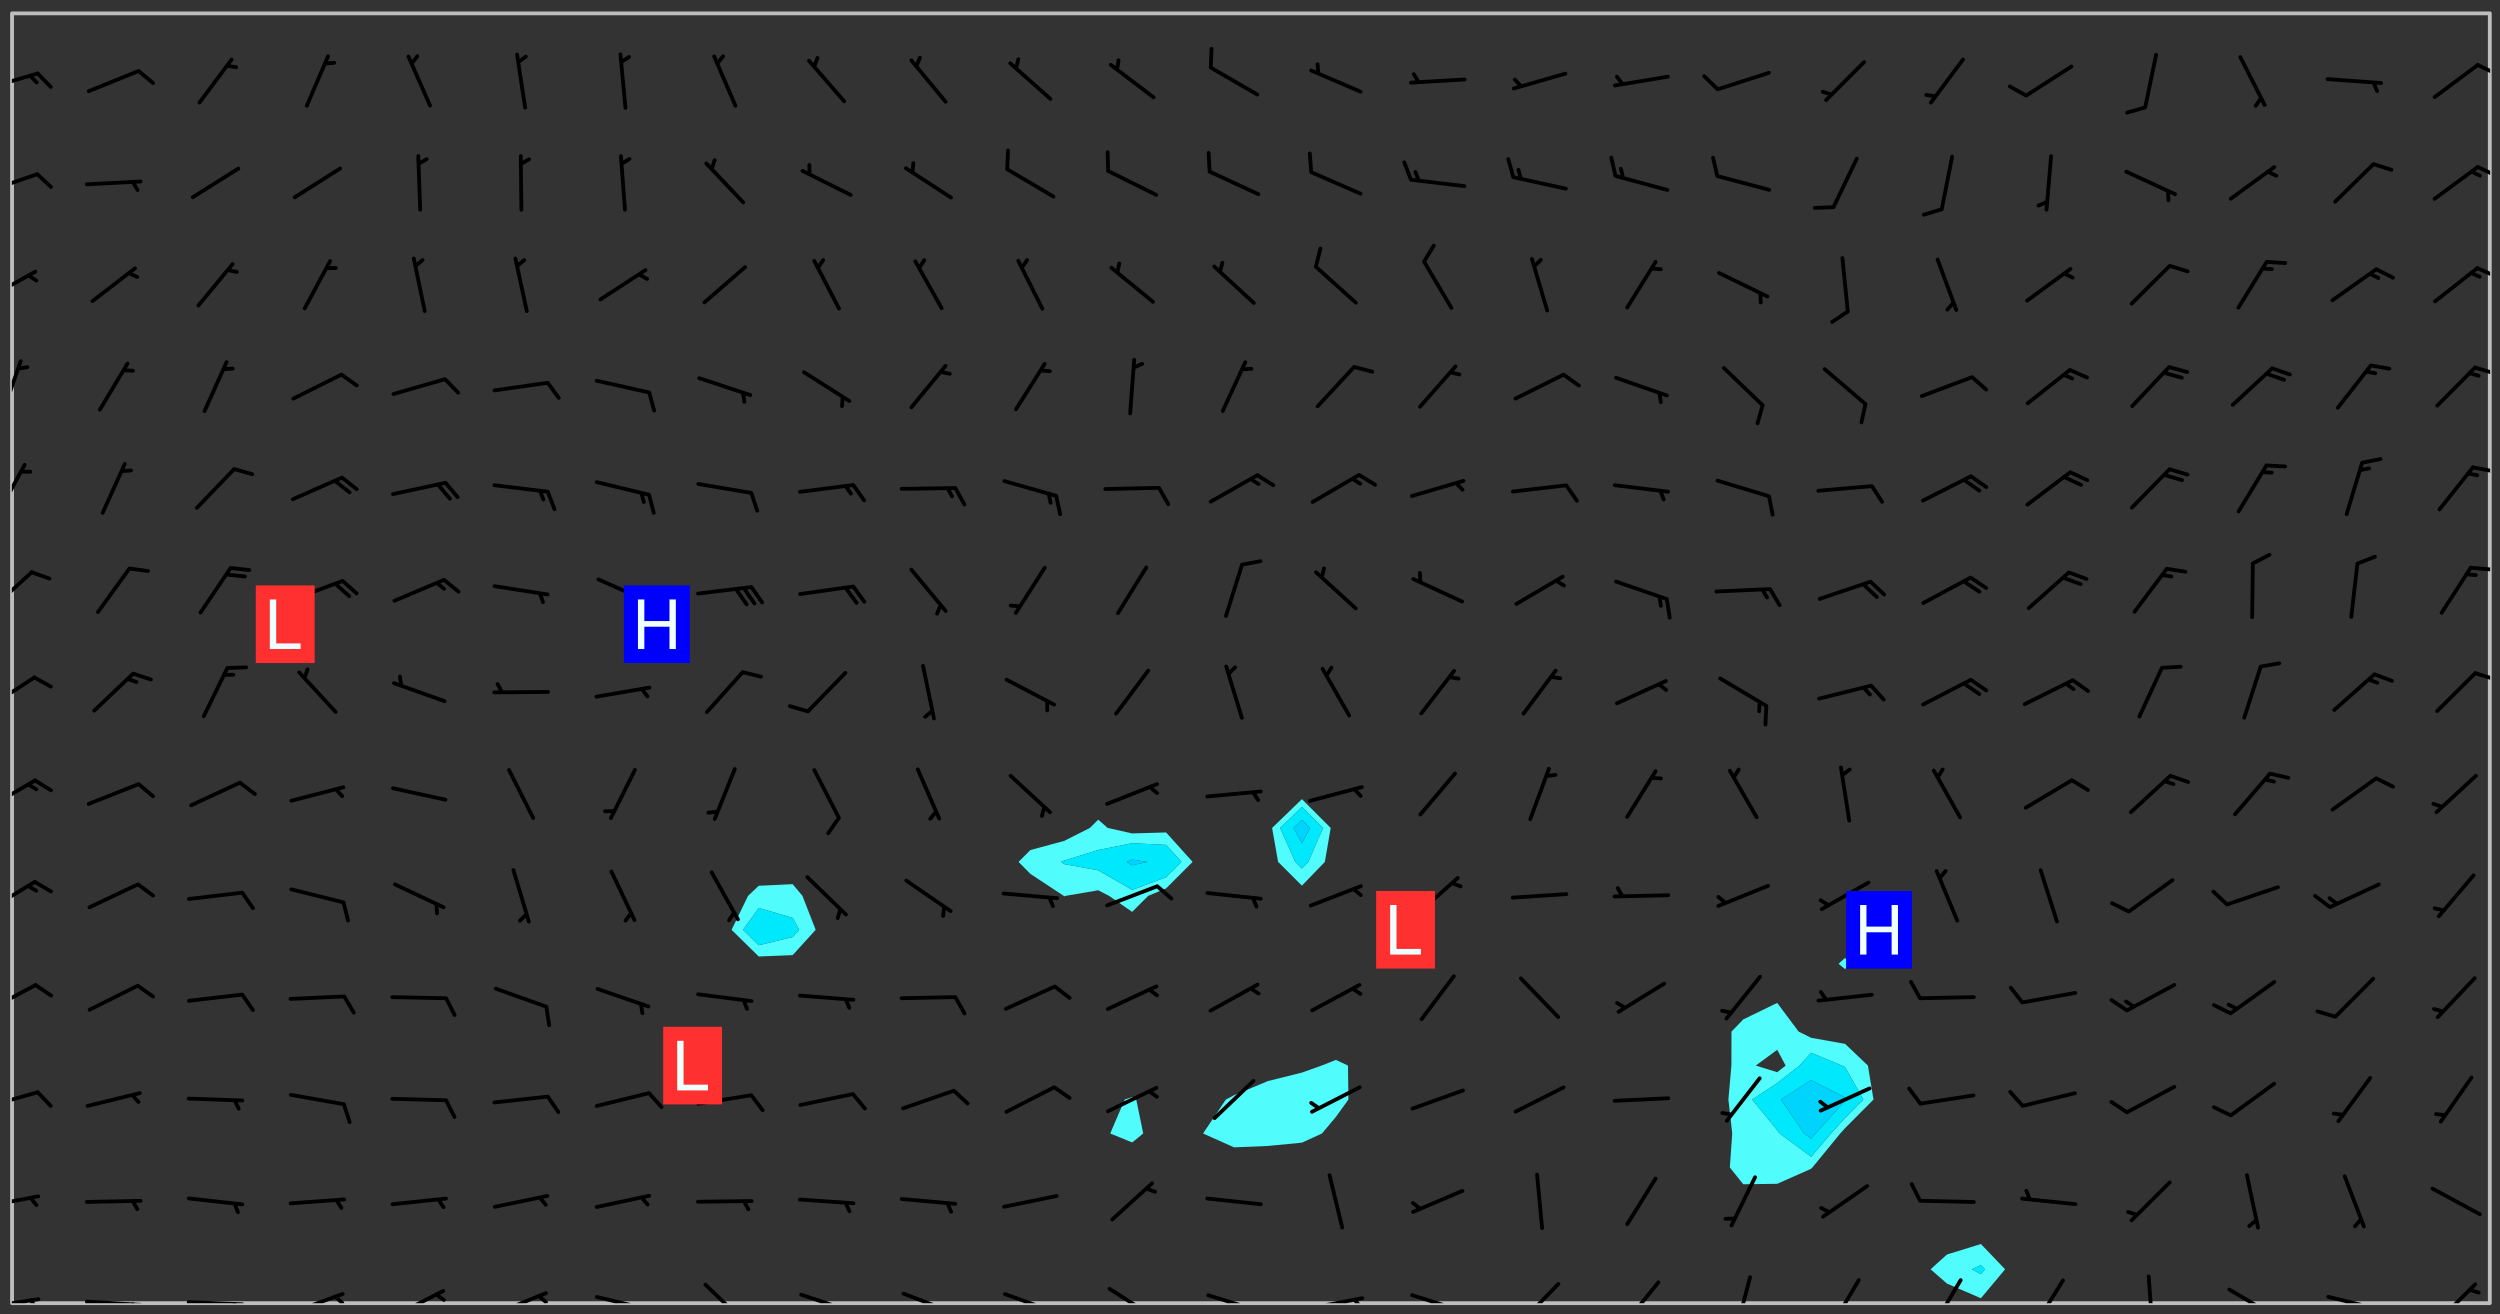 <svg xmlns="http://www.w3.org/2000/svg" role="img" xmlns:xlink="http://www.w3.org/1999/xlink" viewBox="142.45 309.95 326.84 171.84"><rect x="142.45" y="309.95" width="326.84" height="171.84" fill="#333333" stroke="none"/><defs><clipPath id="a"><path d="M144 311.672h1v168.656h-1zm0 0"/></clipPath><clipPath id="b"><path d="M144 311.672h324v168.656H144zm0 0"/></clipPath><clipPath id="c"><path d="M467 311.672h1v168.656h-1zm0 0"/></clipPath><clipPath id="d"><path d="M144 479h4v1.328h-4zm0 0"/></clipPath><clipPath id="e"><path d="M146 479h2v1.328h-2zm0 0"/></clipPath><clipPath id="f"><path d="M153 479h9v1.328h-9zm0 0"/></clipPath><clipPath id="g"><path d="M159 480h2v.328h-2zm0 0"/></clipPath><clipPath id="h"><path d="M166 479h9v1.328h-9zm0 0"/></clipPath><clipPath id="i"><path d="M172 480h2v.328h-2zm0 0"/></clipPath><clipPath id="j"><path d="M180 478h8v2.328h-8zm0 0"/></clipPath><clipPath id="k"><path d="M186 479h2v1.328h-2zm0 0"/></clipPath><clipPath id="l"><path d="M193 478h8v2.328h-8zm0 0"/></clipPath><clipPath id="m"><path d="M199 478h2v2.328h-2zm0 0"/></clipPath><clipPath id="n"><path d="M207 478h8v2.328h-8zm0 0"/></clipPath><clipPath id="o"><path d="M212 479h3v1.328h-3zm0 0"/></clipPath><clipPath id="p"><path d="M220 479h8v1.328h-8zm0 0"/></clipPath><clipPath id="q"><path d="M226 480h1v.328h-1zm0 0"/></clipPath><clipPath id="r"><path d="M234 477h6v3.328h-6zm0 0"/></clipPath><clipPath id="s"><path d="M246 478h9v2.328h-9zm0 0"/></clipPath><clipPath id="t"><path d="M252 480h2v.328h-2zm0 0"/></clipPath><clipPath id="u"><path d="M260 478h8v2.328h-8zm0 0"/></clipPath><clipPath id="v"><path d="M265 480h2v.328h-2zm0 0"/></clipPath><clipPath id="w"><path d="M273 478h8v2.328h-8zm0 0"/></clipPath><clipPath id="x"><path d="M279 480h1v.328h-1zm0 0"/></clipPath><clipPath id="y"><path d="M287 478h7v2.328h-7zm0 0"/></clipPath><clipPath id="z"><path d="M300 479h8v1.328h-8zm0 0"/></clipPath><clipPath id="A"><path d="M305 480h2v.328h-2zm0 0"/></clipPath><clipPath id="B"><path d="M313 479h8v1.328h-8zm0 0"/></clipPath><clipPath id="C"><path d="M319 479h2v1.328h-2zm0 0"/></clipPath><clipPath id="D"><path d="M326 479h9v1.328h-9zm0 0"/></clipPath><clipPath id="E"><path d="M332 480h2v.328h-2zm0 0"/></clipPath><clipPath id="F"><path d="M341 477h6v3.328h-6zm0 0"/></clipPath><clipPath id="G"><path d="M354 477h6v3.328h-6zm0 0"/></clipPath><clipPath id="H"><path d="M369 476h3v4.328h-3zm0 0"/></clipPath><clipPath id="I"><path d="M381 477h5v3.328h-5zm0 0"/></clipPath><clipPath id="J"><path d="M394 477h6v3.328h-6zm0 0"/></clipPath><clipPath id="K"><path d="M408 477h5v3.328h-5zm0 0"/></clipPath><clipPath id="L"><path d="M423 476h2v4.328h-2zm0 0"/></clipPath><clipPath id="M"><path d="M433 478h8v2.328h-8zm0 0"/></clipPath><clipPath id="N"><path d="M446 479h8v1.328h-8zm0 0"/></clipPath><clipPath id="O"><path d="M452 480h2v.328h-2zm0 0"/></clipPath><clipPath id="P"><path d="M460 477h7v3.328h-7zm0 0"/></clipPath><clipPath id="Q"><path d="M144 466h4v2h-4zm0 0"/></clipPath><clipPath id="R"><path d="M144 452h4v3h-4zm0 0"/></clipPath><clipPath id="S"><path d="M144 438h4v5h-4zm0 0"/></clipPath><clipPath id="T"><path d="M144 424h4v6h-4zm0 0"/></clipPath><clipPath id="U"><path d="M144 411h4v5h-4zm0 0"/></clipPath><clipPath id="V"><path d="M144 398h4v5h-4zm0 0"/></clipPath><clipPath id="W"><path d="M465 397h3v2h-3zm0 0"/></clipPath><clipPath id="X"><path d="M144 384h3v6h-3zm0 0"/></clipPath><clipPath id="Y"><path d="M465 383h3v2h-3zm0 0"/></clipPath><clipPath id="Z"><path d="M144 370h2v8h-2zm0 0"/></clipPath><clipPath id="aa"><path d="M465 370h3v2h-3zm0 0"/></clipPath><clipPath id="ab"><path d="M144 356h2v9h-2zm0 0"/></clipPath><clipPath id="ac"><path d="M465 357h3v2h-3zm0 0"/></clipPath><clipPath id="ad"><path d="M144 345h4v5h-4zm0 0"/></clipPath><clipPath id="ae"><path d="M466 344h2v3h-2zm0 0"/></clipPath><clipPath id="af"><path d="M144 332h4v4h-4zm0 0"/></clipPath><clipPath id="ag"><path d="M466 331h2v3h-2zm0 0"/></clipPath><clipPath id="ah"><path d="M144 319h4v3h-4zm0 0"/></clipPath><clipPath id="ai"><path d="M466 318h2v2h-2zm0 0"/></clipPath><g id="aj" clip-path="url(#clip1)"><path fill="#fff" fill-opacity="0" fill-rule="evenodd" d="M0 0h1000v1000H0zm0 0"/><path fill="#d3d3d3" fill-opacity="0" fill-rule="evenodd" d="M162.152 355.867l-.234.293.059.234.117.172.176.234.293.348.113.059.117-.172.059-.234.176-.176.465-.176h.699l.234.293.289.816.059.176.176.23.352.234.699.699.172.176.234.348.234.41.289.582.41.465.23.234.234.176.117.23.176.293.172 1.164v.234l.059.289.059.117.117.117.348.41.117.172.176.176.176.234.117.172.172.352.059.234.234.406.234-.059-.176.176-.059.93h-.582l-.234-.113-.348.113-.117.117-.059.293-.059.176-.117.172-.465.293-.059.234-.059.113v.645l.059.172v.41l.059.059v.406l.059.406.117.176.059.059.23.641-.059.293v.699l-.059.582v.234l-.059.23-.055.352v1.922l.055.117h.426l-.367.117-.023.352.891 1.168 1.742.539 1.34.359v.539l.09.809.535.715 1.52.27.891-.086.09 1.164.535.18 1.16-.18 2.055-.984 1.16-.363 1.879-.176 1.695-.18-.18.719-1.516.086-1.25.09-.805.27-1.074.809.27.719.535.898-.18.625-.266.809.266 1.078.625.898.805.18 1.25-.18-.266.723.098.504.055.293v.172l.059.293v.406l.176.117.352.117h.406l.293-.176.113-.117.059-.117.117-.23.059-.176.352-.465.23-.176.176-.059.176.059.059.176.117.988.055.469.059.172.117.234.176.059.816.059h.289l.117.234.059.406.059.352v1.105l.117.293.117.348.289.699.176.352.582.754.352.176.172.059.469.234.641.465.348.234.293.176.293.055.23.062.816.348.293.176.113.172.352.352.117.176.523.641v.289l.059.352v.348l.059.352.059.289.117.059.172.059h.176l.582.234.176.117.176.289.176.234.113.234.293.23.117.117v.41l.059.055.289.234.234.117.059.117.117.172.059.117.23.234.059.176.234.059.117.059-.117.113-.059.117v.117l-.117.293-.117.289v.582l.176.117.117.059.059.117.117.117.113.059.176.348.059.352.059.406v.176l-.059.176-.117.699v.172l.117.176.293.293h.406l.176.117.117.172.117.293v.234h-.527l-.23-.234h-.234l-.176.059-.059.699.059.348.117.176.176.41.117.23.289.469.176.055h.523l.234.059.758.641.059.293v.234l.059.059.23.348v.352l-.117.172v.293l.293.289.293.176.172.059.293.176.293.117.582.406.289.234.293.176.219.16.016.012.23.176.641.523.176.234.117.176.176.176.113.172v.641l.117.176.469.117.582.117.234.059.23.113.293.117.113.059.586.352.289.172.176.062.176.055.176.059.699.352.289.176.234.055.289.176.234.117.641.406.293.117.172.059.234.059.41.059.23.059.234.117.059.172-.41.176.469.059.059.293.113.234.176.055.234.059.176.059.406.117.641.234.117.172.059.234v.176l-.059.117-.059.406.234.234.117.059.348.117.641.23.176.117.289.117.176.176.234.465.582 1.105.176.176.348.176.176.117.352.117 1.047.523.234.059.465.113.293.059.465.176.758.582.234.234.348.465.176.176.289.234.816.699.293.176.289.289.293.176.293.289.695.641.176.176.293.234.289.234.469.289.641.582.348.234.234.293.348.348.352.465.934.992.348.406.117.176.234.059.113.117.645.176.23.113.234.059.293.176.23.117.934.699.406.406.234.176.406.176.234.117.816.348.348.234.234.117.293.289.23.117.758.352.352.172.23.059.293.117.234.059.871.176h.816l.469.23.172.059.875.699.465.117.293.059.176.059.23.059.469.059.348.059.352.059.406.059h.293l.172.059v.23l.176.176h.293l.348.059.352.059.699.117h.641l.465-.234.293-.176.172-.117.41-.172.289-.176.934-.465.469-.293.523-.293.465-.172.465-.176 1.051-.465.289-.117.41-.117.289-.117.527-.176 1.516-.699.582-.348.289-.059.293-.059.348-.117.875-.23.352-.117h.113l.234-.059.875-.234.234-.059h.812l.352-.059.816-.117.172-.059.352-.055.293-.059.23-.059.816-.176.176-.059h.348l.234-.059.465-.117.758-.172.234-.059h.348l.41-.117.289-.059 1.285-.059h.289l.41-.059.23-.059h.176l.875-.117h.406l.41-.117h.348l.352-.113.871-.059h1.75l1.047.289.41.117.289.117.352.117.289.117 1.051.172.289.059h.293l.293.059.172.059.41.059.172.059.117.059h.117l.117.059.352.059h.113l.41.066 1.922.395 1.926.395 1.52.449 1.695.719 2.145.805 1.605-.719 1.43-.805 1.16-1.078 1.25-.449 3.035-.719 1.875-.359 2.145-1.348 2.234-1.254 2.5-1.258 1.695-.449 1.785-.18 1.16-.27.625.539 1.34-.27.715-.988.984-1.344.445-.18.805-.359 1.875-.539 1.785-.449 1.25-.27 1.16-.09 1.699-.09 1.961-.27 1.25-.09h.539l.625-.09h.891l2.145-.18 2.41-.18 2.59-.09 1.695.18 1.609.09 1.43.359 1.16.719 1.875.988 1.16 1.527.266.715.629.09.355.898.535.539.535 1.527 1.074.359h.535l-.805.535.09 1.707.715 2.695.891.805.895.988.715 1.258 1.785.539 1.52-.18.355 1.344 1.609-.805.98-.539.27.27.316-.215.219-.145.801.449.449-.359h.355l.535-.27.539-.719.535-.27.625-.988 1.16.449.84.371 1.395.617 1.695-.18h1.605l1.785.09.18-1.707.535-1.344.805.27.492.848.402.406-.09.539v.359l.715.449.711-.27h1.43l.359.988.445 1.258.715 1.344 1.25.629 1.695.629.715-.18.18-.539.98-.09.449.359.086 1.258-.266.629-.535.18v.539l.715.984.266.539.984.988.801 1.078-.266.359-.09.898-.625 2.332-.355 2.066-.09 1.793-.18.719-.09.539v1.438l-.98 1.883-.359 1.707-.535.898-.805 1.168-.266.539 2.055 1.254.086.359-.355.539-.09-.18v.809l.09 1.438-.445.715-1.074.094-.266.715.535.898.805.719 1.16.809 1.34.27.445.359-.355.449-1.789-.09-1.25-.449-.715-.719-.625-.09-.176 3.59-.188 1.309h89.359V311.703h-55.27v49.082l.762.125 3.289.543 2.023 2.836v2.754l2.352.332 2.348.332h4.051l-1.379 4.16-2.023.707-2.023.703-.543.344-2.594 1.617-.188.117-2.023-2.078-.73-2.742-2.672-2.078-1.375-3.5-.066-.082-1.957-2.672 2.75-1.418v-49.082H294.422v91.414l.117.031.133.012.074.074.105.047.09.059.086.059.09.059.297.297.059.09.031.117.027.117.016.137-.031.117-.059.09-.059.086-.043.105-.047.102-.027.121v.145l.176.27.148.148.074.086.074.074.043.105.062.09.059.086.043.105.059.09.047.102.043.105.059.086.117.18.074.074.062.086.059.09.043.105.059.09.059.086.062.09.059.09.043.102.117.18.074.074.059.086.074.074.09.059.105.047h.148l.133-.016.133.016.102-.047.074-.074.047-.102-.016-.133v-.148l-.047-.105-.027-.117-.047-.102-.027-.121-.043-.102-.062-.09-.043-.102-.043-.105-.031-.117-.016-.133-.012-.137.086-.059.059-.086.121-.031.043.105.016.133v.117l.059.102.059.09.09.059.148.148.059.09.043.105-.012.102.086.059.105.047.086.059.09.059.074.074-.117.027-.105.047-.086.059-.074.074-.059.09-.062.086-.027.121-.047.102-.043.105-.031.117-.012.133-.016.133v.148l.027.117.047.105.043.102.059.09.074.074.09.059.074.074.09.059.059.09.043.105.047.102.117.031.133.016h.148l.117-.031.105.043.043.105.047.102.027.121L299.5 410l.027.117.031.121.027.117.105.043.102.047.133-.016.148.148.062.086.074.074.07.074.09.062.105.043.102.043.117.031.137.016.117-.031.074-.074.027-.117-.012-.133-.031-.121-.027-.117.043-.105h.117l.09.062.117.027h.148l.133.016h.148l.133.016.133-.016h.148l.133-.016.133-.012.137.012.117-.027.133-.016.191-.059-.059.176-.016.133-.027.121-.016.133-.059.086-.133.016-.105.047-.105.043-.117.031-.117.027-.266.031h-.148l-.133.016-.074.074.059.086.148.148.117.18.074.07.09.062.09.059.086.059.09.059.102.043.105.062.105.043.086.059.105.047.102.043.18.117.059.09-.043.102-.047.105.016.133.223.223.059.09.043.102.031.121.043.102.016.133.031.117.012.137.031.117.148.148.102.043.105.043.117.031.133.016.137.016h.117l.117-.031.09-.059.043-.105.047-.102.043-.105.031-.117.012-.133v-.148l-.012-.133-.016-.133-.031-.117-.043-.105-.047-.105-.043-.102-.043-.105-.016-.133.016-.133.027-.117.031-.117.027-.121.047-.102.09-.059.086-.062.074-.074.09-.059.223-.223.059-.086.074-.074.117-.18.059-.086v-.148l-.074-.074-.102-.047-.105-.043-.102-.043-.059-.09-.047-.105-.027-.117.09-.059.117-.031.102-.043.18-.117.148-.148.012-.133-.012-.105-.09-.059-.133.016h-.148l-.133.016-.133-.016-.121-.031-.086-.059-.074-.074-.059-.09-.062-.086-.117-.18-.059-.086.031-.121.086-.059.121-.031.059-.086v-.121l-.031-.117-.059-.09-.059-.086-.047-.105-.027-.117-.016-.133.059-.09.074-.074.09-.059.117-.18.074-.074.059-.086.148-.148.121-.031.133-.016.133.016.074.074.043.105.016.133-.031.117-.117.031-.133.012-.148.148-.043.105-.047.102-.027.121-.031.117v.148l.031.117.043.105.059.09.074.07.074.074.117.031.121.027.117-.027.133-.016h.117l.09.059.074.074.047.105.059.086.102.047.133.016.105.043.086.059-.012.105-.074.074-.18.117-.059.09-.09.059-.07.074-.074.074-.062.09-.027.117-.016.133.016.133-.016.133v.148l.016.133.027.117.031.121.074.074.09.059.086.059.09.059.117.031v.086l-.102.047-.09.059-.266.031-.117.027h-.148l-.105.043-.102.047-.059.09-.062.234-.012.133-.031.121-.016.133v.293l-.012.133.012.137.016.133.133.016.133.012.121.031.086.059.074.074.047.105.043.102.016.133v.445l-.016.133v.445l.031.266.027.117.016.133.031.117.086.211.031.266v.148l-.031.117-.027.117-.031.121-.027.117-.031.117-.031.121-.012.133-.016.133.09.059.117-.031.102.016.047.105-.031.266v.441l-.043.105-.047.105-.043.102-.043.105-.059.086-.031.121-.043.117-.031.117-.016.133.016.133.059.09.105.047.086.059.059.086-.012.137-.031.117-.043.102v.445l-.016.133v.148l-.031.117-.043.105-.027.117-.047.105-.043.102-.031.121-.027.117-.031.133-.031.117-.027.117-.043.105-.031.117-.031.121-.012.133-.016.133v.297l.027.117v.148l.047.398.027.117.059.09.121.031h.148l.133-.016.059.09v.117l-.059.09-.09.059-.102.043-.105.047-.09.059-.086.059-.137.016-.117-.031-.133-.016-.102.047-.062.086-.012.137-.016.133-.031.117-.027.117-.016.133-.031.121v.297l.016.133.031.117v.148l.012.133v.148l-.027.117-.047.102-.027.121-.031.117-.059.09-.074.074-.102.043-.105.047-.117.027-.121.031-.102-.047.059-.086.105-.047.027-.117.031-.117.027-.121.031-.117v-.148l.016-.133-.031-.117-.043-.105-.105.016-.074.074-.102.043-.09.062-.074.074-.043.102-.016.133-.031.117L304.25 426l-.031.117-.027.117-.031.121-.027.117-.031.117-.043.105-.09.059h-.09l-.117-.031-.031-.086.016-.137-.031-.117v-.148l-.012-.133v-.148l-.062-.234-.027-.121-.043-.102-.047-.105-.059-.086-.059-.09-.043-.105-.062-.086-.148-.148-.07-.074-.105-.047-.105-.043-.102-.043-.297-.297-.09-.074-.086-.059-.105-.043-.09-.062-.086-.059-.105-.043-.09-.059-.086-.062-.074-.07-.105-.047-.086-.059-.105-.043-.09-.062-.102-.043-.105-.043-.086-.059-.105-.047-.105-.043-.102-.047-.09-.059-.102-.043-.105-.043-.09-.062-.117-.027-.133-.016-.133.016H299.75l-.133.016-.117-.031-.09-.059-.074-.074-.09-.059-.102-.047h-.148l-.121-.027-.102-.043-.074-.074-.117-.18-.09-.059-.102-.043-.09-.062-.105-.043-.09-.059-.086-.059-.105-.047-.059-.086-.059-.09-.043-.105-.047-.102-.074-.074-.086-.059-.074-.074-.09-.059-.223-.223-.043-.105-.031-.266.105-.043h.145l.105.043.074.074.09.059.086.059.105.047.09.059.148.148.07.074.148.148.062.086.074.074.086.059.074.074.09.062.09.059.086.059.27.176.102.047.105.043.102.043.047-.074.059-.086.074-.074.07-.074.105.043.074.074.059.09.043.102.047.105.043.105.121.027.117-.027.074-.09.043-.105.059-.09.074-.074.105-.043.117-.027.133.012.09.059.148.148.059.09.043.105.047.102.043.105.043.102.105.047.105.043.133.016.086-.059.059-.09.074-.074.105-.043.117.027.105.047.102.043.105.043.102.047.18.117v.117l-.016.133.016.133.016.137.059.086.102.047.121.027.117.031h.148l.117-.031.059-.09.18-.117.059-.09.074-.074.059-.086.117-.18.18-.117.117.031.09.059.043.074-.016.133v.117l.09.059h.148l.133-.016.133-.012.266-.031.105-.043.117-.031.121-.027.074-.074.07-.074.062-.09-.016-.105-.047-.102-.102-.043-.105-.016-.117.027-.266.031h-.148l-.074-.074-.09-.059-.117-.031-.117-.027-.133-.016h-.148l-.133.016h-.297l-.105-.047-.148-.148-.043-.102-.059-.09.223-.223.086-.059.105-.043.117-.031.133-.016.133.016.137.016.102.043.133-.012.09-.062.102-.043.062-.09-.047-.102-.09-.059-.117-.031-.102-.043-.059-.09-.062-.09v-.117l.016-.133.105-.047.074-.07v-.121l-.09-.059-.031-.117.09-.059.074-.074.043-.105.059-.09.047-.102.016-.133v-.148l-.047-.105-.043-.102-.09-.059-.133-.016-.102-.043-.137-.016-.117-.031h-.445l-.133-.016-.133-.012-.133-.016-.117-.031h-.148l-.133-.016-.133-.012-.266-.031-.121-.043-.086-.059-.074-.074v-.148l.012-.133.105-.047.102-.043.133-.016h.152l.133-.016h.293l.121.031.102.043.09.059.234.062.121-.047.09-.059.102-.043.133-.016.105.043.102.047.133.012.121-.027h.145l.121-.031.117-.027.105-.047.074-.074.086-.059.148-.148.059-.086.047-.105.027-.117.016-.105-.102-.043-.09-.059-.117-.031-.105-.043-.09-.062-.074-.086-.074-.074-.102-.043-.105-.047-.102-.043-.059-.09-.047-.102-.086-.211-.062-.086-.059-.09-.074-.074-.086-.059h-.27l-.117.031-.09.059-.102.043-.133.016-.105-.016-.027-.117-.062-.09-.117-.031-.102-.043-.148-.148-.031-.117-.016-.105.074-.074.18-.117.117-.027.117-.031.137.016.102.043.105.043.102.047.105.043.117.031.133.016.117.027.133.016.105-.016.09-.059-.074-.074-.105-.043-.074-.074-.074-.09-.148-.148-.086-.059-.09-.059-.074-.074-.09-.059-.102-.047-.121-.027-.102-.047-.105-.043-.117-.031-.102-.043-.121-.031h-.148l-.117.031-.105.043-.086.062-.18.117-.086.059-.09.059-.105.047-.086.059-.105.043-.102.043-.105.047-.074.074-.059.09-.059.086-.047.105-.059.086-.074.074-.133-.012-.117-.031h-.117l-.074.074-.09.059-.074.074-.09.059-.086.059-.105.047-.102.043-.137.016-.102-.043-.148-.148-.105-.047h-.086l-.105.047-.102.043-.121.031-.117-.031-.074-.074v-.117l.031-.121.074-.07.059-.09.074-.074.117-.031.105-.043h.293l.133-.016.137-.016.102-.043.09-.059.102-.047.09-.059.133-.012.09.059.133.012.09-.059.086-.059.105-.043.09-.059.086-.062.09-.059.148-.148.059-.086.059-.09.105-.043.133-.016.117.027.121.031.059-.059.059-.09.031-.266.027-.117.105.012.133.016.102-.043.09-.059.059-.09.074-.074.059-.09.047-.102.012-.133-.012-.133-.047-.105-.148-.148-.059-.09-.059-.086-.043-.105v-.445l.016-.133v-.148l.012-.133-.059-.059-.09.059-.102-.043-.18-.117-.086-.059-.062-.09-.059-.09-.074-.074-.086-.059-.121.031-.102.012-.105.047-.086.059-.105.043-.148.148-.09.059-.086.059-.09.062-.105.043-.133.016v-.121l.105-.043.117-.031.074-.07.043-.105v-.148l-.027-.117-.148-.148-.133-.016h-.148l-.117.031-.105.043-.102.043-.09.062-.117.027-.074-.074.012-.133-.043-.102-.043-.105-.09-.059-.117.027-.121.031-.117.031-.102.043-.121.031-.102.043-.105.043-.09.059-.102.016v-.117l.016-.133-.059-.09-.074.043-.148.148-.059.09-.074.074-.047.105-.043.102-.074.074-.059.09-.074.074-.059.086-.074.074-.09.062-.074.07-.074.074-.102.016-.133.016-.105-.043v-.121l.148-.148.043-.102.059-.09.047-.102.043-.105.059-.09.031-.117.043-.102.031-.121.027-.117.047-.105.043-.102.043-.105.074-.07.09-.062.09-.059.102-.043h.297l.266-.031.105-.043-.074-.074-.117-.031-.105-.043-.09-.059-.102-.047-.09-.059-.102-.043-.105-.043-.09-.062-.086-.059-.105-.043-.102-.043-.121-.031-.117-.031-.102-.043L297.5 410.25l-.102-.043-.09-.059-.043-.105-.016-.133.102-.043.133-.016.137.016.133-.016.102-.043.059-.09.016-.105-.09-.059-.074-.074-.102-.043-.09-.059-.148-.148-.043-.105-.016-.133v-.293l-.059-.09-.09-.059-.074-.074-.043-.105-.031-.117-.059-.09-.074-.074-.117-.027-.074-.074-.09-.059-.09-.062-.086-.059-.074-.074-.059-.086-.047-.105-.086-.059-.148-.148-.195-.059-.133.016-.102.043-.074.074-.047.102-.043.105-.059.09-.059.086-.297.297-.09.059h-.086l-.062-.086-.043-.105.031-.117.059-.09.027-.117-.012-.133-.09-.062-.105.047-.117.027-.117.031-.27.176-.102.047-.117.027-.105.047-.09.059-.102.043-.059-.086-.047-.105.016-.133.047-.105.07-.074.074-.07.059-.09v-.148l-.043-.105h-.238l-.102.047-.031.117-.027.117-.031.121-.074.043-.133.016-.074-.047-.043-.102-.043-.105-.047-.102-.043-.105-.121.031-.102.043-.133.016-.117.031-.105.043-.09.059-.102.047-.121.027-.133.016-.102-.043-.059-.09-.047-.105-.043-.102-.043-.105v-.117l.059-.09.086-.059.18-.117.102-.047.105-.043.105-.059.102-.043.09-.062.102-.043.105-.059.102-.047.09-.059.105-.043.102-.043.09-.062.102-.043.137-.016.117.031.102.043.121.031.102.043.105.047.102.043.105.043.102.047.105.043.102.043.105.047.086.059.105.043.117.031.105.043.102.047.09.059.105.043.102.043.105.047.117.027.102.047.121.027h.148l.086-.059.016-.102.059-.09-.027-.117-.074-.074-.117-.18-.074-.074-.09-.074-.18-.117-.086-.059-.105-.043-.102-.047-.27-.176-.059-.09-.074-.074-.059-.09-.043-.102-.031-.117-.016-.137v-.562l-.012-.133-.016-.133-.031-.117-.016-.133-.012-.133-.031-.121-.223-.223-.059-.086-.016-.105.031-.117.133-.016v-91.414H172.992v1.453l-.059.234-.352 1.051-.172.523-.117.348-.176.41-.117.172-.234.293-.23.059h-.352l-.117.059-.23.406v.293l.117.176.23.23.117.234.641.758.293.465.176.234.23.352.234.348.641.816.176.465.172.41.117.695.176.469.117 1.398.059.465v.875l.117 1.047v4.781l-.059.465-.352 1.281-.176.523-.113.41-.352.93L172.934 336l-.234.582-.117.176-.172.348-.176.406-.352.816-.059.293-.113.293-.117.289-.059.176-.117.875-.059.406-.059.117-.059.176-.059.172-.23.527-.117.172v.234l-.117.234-.059.172-.176.586v.289l-.059.176v.293l-.059.113-.059.527v.172l-.055.234v2.621l-.176.816-.117.176-.176.234-.117.172-.113.234-.586.934-.23.289-.293.465-.176.234-.289.352-.352.699-.113.23-.176.41-.176.23-.406.527-.816.699-.293.172-.289.234-.176.117-.176.176-.523.406-.527.176-.172.176-.234.055-.641.176h-.758m12.211 31.023l-1.074.449.359.895 1.25-.715.445-.539-.98-.09"/><path fill="#d3d3d3" fill-opacity="0" fill-rule="evenodd" d="M201.508 416.598h-.895l.449.629.98.359.805-.09.445-.988-.176.09-.715-.355-.895.355m154.621 59.07l-.059-.523v-.293l.113-.293.059-.23.469-.469h.113l.117-.113.117-.059h.176l.234-.059h.348l.234.059.117.059.23.172.059.176.117.582v.293l-.117.176-.172.289-.176.176-.527.523-.23.234-.117.059h-.176l-.117-.059-.406-.293-.176-.117-.117-.059-.059-.113-.055-.117m6.641-10.957l-.059-.172v-1.109l.059-.172.176-.059.172-.059h.176l.234-.059.117.059.059.699-.059.172-.117.176-.117.059-.234.523-.113.059h-.234l-.059-.117m9.613-14.391l-.117-.176v-.699l.293-.875.117-.172.176-.352.113-.23.117-.293.352-.758.117-.23.172-.234h.176l.117-.059h.641l.117.059.234.234.172.113.352.293.117.117.113.176v.113l.117.059.117.117v.699l-.059.176v.23l-.059.176-.348 1.051-.117.23-.117.234-.117.059-.23.234-.641.289h-.875l-.41-.117-.641-.465"/><path fill="none" stroke="#bebebe" stroke-linecap="round" stroke-linejoin="round" stroke-miterlimit="10" stroke-width=".5" d="M467.957 311.695H144.027v168.625h323.93v-168.625"/><g clip-path="url(#a)"><path fill="#fff" fill-opacity="0" fill-rule="evenodd" d="M144 475.891v4.438h.004H144V311.672h.004H144v164.219"/></g><g clip-path="url(#b)"><path fill="#fff" fill-opacity="0" fill-rule="evenodd" d="M144.004 480.328V311.672h102.078v113.871l-4.438.207-1.398 1.32-2.152 4.438L241.645 435l4.438-.18 3.004-3.312-1.727-4.438-1.277-1.527v-113.871h39.945v105.438l-1.094 1.082-3.344 1.691-4.438 1.203-1.543 1.543 1.543 1.562 4.367 2.879.07.066.156-.066 4.281-.73 1.414.73 3.023 2.094v24.215l-.969.32-1.902 4.438 2.871 1.176 1.445-1.176-.914-4.438-.531-.32v-24.215l2.098-2.094 2.34-.977 3.465-3.465-3.465-3.848-4.438.125-3.199-.715-1.238-1.082v-105.438h26.629v102.754l-3.898 3.766.785 4.438 3.113 3.105 3-3.105.766-4.438-3.766-3.766v-102.754h4.441v136.844l-1.883.746-2.559.914-4.438 1.105-4.438 1.852-1.07.566-2.977 4.438 4.047 1.812 4.438-.184 4.438-.43 2.617-1.199 1.824-2.168 1.637-2.27-.055-4.438-1.582-.746V311.672h57.695v129.395l-4.438 2.16-1.539 1.594-.012 4.441-.391 4.438.5 4.438-.312 4.438 1.754 2.199 4.438-.059 4.441-1.969.168-.172 3.633-4.438.637-.707 3.711-3.73-.73-4.438-2.98-2.84-4.438-.793-1.637-.809-2.805-3.754V311.672h8.879V435.18l-.855.766.855.715.477-.715-.477-.766V311.672h17.754v160.914l-4.441 1.375-2.137 1.93 2.137 1.867 4.441 1.918 3.164-3.785-3.164-3.305V311.672h66.57v168.656H144.004"/></g><path fill="#50fcfc" fill-rule="evenodd" d="M241.645 435l-3.551-3.492 2.152-4.438 1.398-1.32v2.906l-2.051 2.852 2.051 2.016 4.438-1.074.852-.941-.852-1.559-4.438-1.293V425.75l4.438-.207 1.277 1.527 1.727 4.438-3.004 3.312-4.438.18"/><path fill="#00e8fc" fill-rule="evenodd" d="M241.645 433.523l-2.051-2.016 2.051-2.852 4.438 1.293.852 1.559-.852.941-4.438 1.074"/><path fill="#50fcfc" fill-rule="evenodd" d="M277.152 424.191l-1.543-1.562 1.543-1.543 4.438-1.203 3.344-1.691 1.094-1.082 1.238 1.082 3.199.715v1.281l-4.438.891-4.438 1.371-.434.18.434.293 4.438.809 4.438 2.562 4.438-1.66 2.004-2.004-2.004-2.223-4.438-.219v-1.281l4.438-.125 3.465 3.848-3.465 3.465-2.34.977-2.098 2.094-3.023-2.094-1.414-.73-4.281.73-.156.066-.07-.066-4.367-2.879"/><path fill="#00e8fc" fill-rule="evenodd" d="M281.59 422.922l-.434-.293.434-.18 4.438-1.371 4.438-.891v2.141l-.703.301.703.453 1.969-.453-1.969-.301v-2.141l4.438.219 2.004 2.223-2.004 2.004-4.438 1.66-4.438-2.562-4.438-.809"/><path fill="#50fcfc" fill-rule="evenodd" d="M290.465 459.312l-2.871-1.176 1.902-4.438.969-.32.531.32.914 4.438-1.445 1.176"/><path fill="#00d4fc" fill-rule="evenodd" d="M290.465 423.082l-.703-.453.703-.301 1.969.301-1.969.453"/><path fill="#50fcfc" fill-rule="evenodd" d="M303.781 459.949l-4.047-1.812 2.977-4.438 1.07-.566 4.438-1.852 4.438-1.105 2.559-.914 1.883-.746 1.582.746.055 4.438-1.637 2.27-1.824 2.168-2.617 1.199-4.438.43-4.438.184m5.762-37.32l-.785-4.438 3.898-3.766v1.012l-2.852 2.754 1.984 4.438.867.867.836-.867 1.918-4.438-2.754-2.754v-1.012l3.766 3.766-.766 4.438-3 3.105-3.113-3.105"/><path fill="#00e8fc" fill-rule="evenodd" d="M311.789 422.629l-1.984-4.438 2.852-2.754v1.688l-1.102 1.066 1.102 2.004 1.066-2.004-1.066-1.066v-1.688l2.754 2.754-1.918 4.438-.836.867-.867-.867"/><path fill="#00d4fc" fill-rule="evenodd" d="M312.656 420.195l-1.102-2.004 1.102-1.066 1.066 1.066-1.066 2.004"/><path fill="#50fcfc" fill-rule="evenodd" d="M368.914 458.137l-.5-4.438.391-4.438.012-4.441 1.539-1.594 4.438-2.16v6.129l-2.805 2.066 2.805.863 1.105-.863-1.105-2.066v-6.129l2.805 3.754 1.637.809v1.957l-1.543 1.676-2.898 2.277-3.277 2.16 3.277 4.012.316.426 4.125 3.051 2.59-3.051 1.848-2.047 2.379-2.391-2.379-4.23-.414-.207-4.023-1.676v-1.957l4.438.793 2.98 2.84.73 4.438-3.711 3.73-.637.707-3.633 4.438-.168.172-4.441 1.969-4.438.059-1.754-2.199.312-4.438"/><path fill="#00e8fc" fill-rule="evenodd" d="M374.793 457.711l-3.277-4.012 3.277-2.16 2.898-2.277 1.543-1.676v3.582l-3.941 2.531 3.027 4.438.914.676.57-.676 3.867-4.277.156-.16-.156-.281-4.438-2.25v-3.582l4.023 1.676.414.207 2.379 4.23-2.379 2.391-1.848 2.047-2.59 3.051-4.125-3.051-.316-.426"/><path fill="#fff" fill-opacity="0" fill-rule="evenodd" d="M374.793 447.195l-2.805 2.066 2.805.863 1.105-.863-1.105-2.066"/><path fill="#00d4fc" fill-rule="evenodd" d="M378.32 458.137l-3.027-4.438 3.941-2.531 4.438 2.25.156.281-.156.16-3.867 4.277-.57.676-.914-.676"/><path fill="#50fcfc" fill-rule="evenodd" d="M383.672 436.66l-.855-.715.855-.766.477.766-.477.715m13.312 41.098l-2.137-1.867 2.137-1.93 4.441-1.375v2.75l-1.211.555 1.211.637.531-.637-.531-.555v-2.75l3.164 3.305-3.164 3.785-4.441-1.918"/><path fill="#00e8fc" fill-rule="evenodd" d="M401.426 476.527l-1.211-.637 1.211-.555.531.555-.531.637"/><g clip-path="url(#c)"><path fill="#fff" fill-opacity="0" fill-rule="evenodd" d="M467.996 480.328H468V311.672h-.004H468v168.656h-.004"/></g><g clip-path="url(#d)"><path fill="none" stroke="#000" stroke-linecap="round" stroke-linejoin="round" stroke-miterlimit="10" stroke-width=".5" d="M147.473 479.805l-6.945 1.047"/></g><g clip-path="url(#e)"><path fill="none" stroke="#000" stroke-linecap="round" stroke-linejoin="round" stroke-miterlimit="10" stroke-width=".5" d="M146.465 479.957l.73.988"/></g><g clip-path="url(#f)"><path fill="none" stroke="#000" stroke-linecap="round" stroke-linejoin="round" stroke-miterlimit="10" stroke-width=".5" d="M160.824 480.539l-7.016-.418"/></g><g clip-path="url(#g)"><path fill="none" stroke="#000" stroke-linecap="round" stroke-linejoin="round" stroke-miterlimit="10" stroke-width=".5" d="M159.801 480.477l.512 1.117"/></g><g clip-path="url(#h)"><path fill="none" stroke="#000" stroke-linecap="round" stroke-linejoin="round" stroke-miterlimit="10" stroke-width=".5" d="M174.141 480.469l-7.02-.281"/></g><g clip-path="url(#i)"><path fill="none" stroke="#000" stroke-linecap="round" stroke-linejoin="round" stroke-miterlimit="10" stroke-width=".5" d="M173.121 480.43l.531 1.105"/></g><g clip-path="url(#j)"><path fill="none" stroke="#000" stroke-linecap="round" stroke-linejoin="round" stroke-miterlimit="10" stroke-width=".5" d="M187.242 479.117l-6.594 2.422"/></g><g clip-path="url(#k)"><path fill="none" stroke="#000" stroke-linecap="round" stroke-linejoin="round" stroke-miterlimit="10" stroke-width=".5" d="M186.285 479.469l.914.82"/></g><g clip-path="url(#l)"><path fill="none" stroke="#000" stroke-linecap="round" stroke-linejoin="round" stroke-miterlimit="10" stroke-width=".5" d="M200.391 478.73l-6.258 3.195"/></g><g clip-path="url(#m)"><path fill="none" stroke="#000" stroke-linecap="round" stroke-linejoin="round" stroke-miterlimit="10" stroke-width=".5" d="M199.48 479.195l1.004.703"/></g><g clip-path="url(#n)"><path fill="none" stroke="#000" stroke-linecap="round" stroke-linejoin="round" stroke-miterlimit="10" stroke-width=".5" d="M213.832 479.008l-6.512 2.641"/></g><g clip-path="url(#o)"><path fill="none" stroke="#000" stroke-linecap="round" stroke-linejoin="round" stroke-miterlimit="10" stroke-width=".5" d="M212.883 479.395l.941.785"/></g><g clip-path="url(#p)"><path fill="none" stroke="#000" stroke-linecap="round" stroke-linejoin="round" stroke-miterlimit="10" stroke-width=".5" d="M227.309 481.145l-6.836-1.633"/></g><g clip-path="url(#q)"><path fill="none" stroke="#000" stroke-linecap="round" stroke-linejoin="round" stroke-miterlimit="10" stroke-width=".5" d="M226.312 480.906l.309 1.188"/></g><g clip-path="url(#r)"><path fill="none" stroke="#000" stroke-linecap="round" stroke-linejoin="round" stroke-miterlimit="10" stroke-width=".5" d="M239.742 482.758l-5.074-4.859"/></g><g clip-path="url(#s)"><path fill="none" stroke="#000" stroke-linecap="round" stroke-linejoin="round" stroke-miterlimit="10" stroke-width=".5" d="M253.852 481.445l-6.66-2.234"/></g><g clip-path="url(#t)"><path fill="none" stroke="#000" stroke-linecap="round" stroke-linejoin="round" stroke-miterlimit="10" stroke-width=".5" d="M252.883 481.121l.199 1.211"/></g><g clip-path="url(#u)"><path fill="none" stroke="#000" stroke-linecap="round" stroke-linejoin="round" stroke-miterlimit="10" stroke-width=".5" d="M267.113 481.594l-6.555-2.527"/></g><g clip-path="url(#v)"><path fill="none" stroke="#000" stroke-linecap="round" stroke-linejoin="round" stroke-miterlimit="10" stroke-width=".5" d="M266.16 481.223l.148 1.219"/></g><g clip-path="url(#w)"><path fill="none" stroke="#000" stroke-linecap="round" stroke-linejoin="round" stroke-miterlimit="10" stroke-width=".5" d="M280.457 481.516l-6.613-2.375"/></g><g clip-path="url(#x)"><path fill="none" stroke="#000" stroke-linecap="round" stroke-linejoin="round" stroke-miterlimit="10" stroke-width=".5" d="M279.496 481.172l.176 1.211"/></g><g clip-path="url(#y)"><path fill="none" stroke="#000" stroke-linecap="round" stroke-linejoin="round" stroke-miterlimit="10" stroke-width=".5" d="M293.434 482.211l-5.934-3.762"/></g><g clip-path="url(#z)"><path fill="none" stroke="#000" stroke-linecap="round" stroke-linejoin="round" stroke-miterlimit="10" stroke-width=".5" d="M307.137 481.371l-6.711-2.082"/></g><g clip-path="url(#A)"><path fill="none" stroke="#000" stroke-linecap="round" stroke-linejoin="round" stroke-miterlimit="10" stroke-width=".5" d="M306.16 481.066l.23 1.207"/></g><g clip-path="url(#B)"><path fill="none" stroke="#000" stroke-linecap="round" stroke-linejoin="round" stroke-miterlimit="10" stroke-width=".5" d="M320.547 479.668l-6.902 1.32"/></g><g clip-path="url(#C)"><path fill="none" stroke="#000" stroke-linecap="round" stroke-linejoin="round" stroke-miterlimit="10" stroke-width=".5" d="M319.543 479.859l.77.957"/></g><g clip-path="url(#D)"><path fill="none" stroke="#000" stroke-linecap="round" stroke-linejoin="round" stroke-miterlimit="10" stroke-width=".5" d="M333.762 481.387l-6.703-2.113"/></g><g clip-path="url(#E)"><path fill="none" stroke="#000" stroke-linecap="round" stroke-linejoin="round" stroke-miterlimit="10" stroke-width=".5" d="M332.785 481.078l.227 1.207"/></g><g clip-path="url(#F)"><path fill="none" stroke="#000" stroke-linecap="round" stroke-linejoin="round" stroke-miterlimit="10" stroke-width=".5" d="M341.27 482.84l4.914-5.023"/></g><g clip-path="url(#G)"><path fill="none" stroke="#000" stroke-linecap="round" stroke-linejoin="round" stroke-miterlimit="10" stroke-width=".5" d="M354.824 483.055l4.434-5.453"/></g><g clip-path="url(#H)"><path fill="none" stroke="#000" stroke-linecap="round" stroke-linejoin="round" stroke-miterlimit="10" stroke-width=".5" d="M369.465 483.727l1.781-6.797"/></g><g clip-path="url(#I)"><path fill="none" stroke="#000" stroke-linecap="round" stroke-linejoin="round" stroke-miterlimit="10" stroke-width=".5" d="M381.883 483.352l3.578-6.047"/></g><g clip-path="url(#J)"><path fill="none" stroke="#000" stroke-linecap="round" stroke-linejoin="round" stroke-miterlimit="10" stroke-width=".5" d="M398.781 477.309l-3.59 6.039"/></g><g clip-path="url(#K)"><path fill="none" stroke="#000" stroke-linecap="round" stroke-linejoin="round" stroke-miterlimit="10" stroke-width=".5" d="M408.441 483.312l3.719-5.965"/></g><g clip-path="url(#L)"><path fill="none" stroke="#000" stroke-linecap="round" stroke-linejoin="round" stroke-miterlimit="10" stroke-width=".5" d="M423.875 483.832l-.516-7.008"/></g><g clip-path="url(#M)"><path fill="none" stroke="#000" stroke-linecap="round" stroke-linejoin="round" stroke-miterlimit="10" stroke-width=".5" d="M439.957 482.117l-6.051-3.578"/></g><g clip-path="url(#N)"><path fill="none" stroke="#000" stroke-linecap="round" stroke-linejoin="round" stroke-miterlimit="10" stroke-width=".5" d="M453.66 481.168l-6.824-1.676"/></g><g clip-path="url(#O)"><path fill="none" stroke="#000" stroke-linecap="round" stroke-linejoin="round" stroke-miterlimit="10" stroke-width=".5" d="M452.664 480.922l.305 1.191"/></g><g clip-path="url(#P)"><path fill="none" stroke="#000" stroke-linecap="round" stroke-linejoin="round" stroke-miterlimit="10" stroke-width=".5" d="M466.059 477.855l-4.992 4.945"/></g><path fill="none" stroke="#000" stroke-linecap="round" stroke-linejoin="round" stroke-miterlimit="10" stroke-width=".5" d="M465.332 478.574l1.172.363"/><g clip-path="url(#Q)"><path fill="none" stroke="#000" stroke-linecap="round" stroke-linejoin="round" stroke-miterlimit="10" stroke-width=".5" d="M147.449 466.355l-6.898 1.316"/></g><path fill="none" stroke="#000" stroke-linecap="round" stroke-linejoin="round" stroke-miterlimit="10" stroke-width=".5" d="M146.445 466.547l.77.957m13.613-.562l-7.027.145m6.004-.121l.598 1.07m13.719-.633l-6.984-.777m5.969.664l.453 1.141m13.891-1.672l-7.008.512m5.988-.438l.652 1.039m13.672-1.23l-6.988.746m5.973-.637l.688 1.016m13.59-1.465l-6.883 1.426m5.883-1.219l.781.945m13.527-1.176l-6.867 1.473m5.867-1.258l.793.938m13.602-.465l-7.027.098m6.004-.086l.594 1.078m13.738-.797l-7.012-.488m5.988.418l.5 1.121m13.832-.98l-7-.629m5.98.535l.477 1.133m13.801-2.059l-6.887 1.41m19.363-3.066l-5.207 4.723m4.449-4.035l1.152.418m13.809 1.629l-6.984-.746m17.637 3.789l-1.66-6.832m10.914 4.793l6.465-2.754m-5.523 2.355l-.957-.773m16.891 3.293l-.656-6.996M355.188 470l3.707-5.973m9.918 6.141l3.086-6.309m-2.637 5.391l-1.227.043m12.746-.281l5.781-3.996m-4.941 3.414l-1.09-.562m12.941-.934l7.027.16m-7.027-.16l-1.102-2.191m14.434 1.91l6.992.723m-5.973-.617l-.461-1.137m13.762 3.871l4.984-4.957m-4.262 4.234l-1.172-.363m16.984 2.043l-1.457-6.871m1.246 5.871l-.941.789m14.992.059l-2.508-6.566m2.141 5.609l-.805.926m16.324-1.582l-6.184-3.34"/><g clip-path="url(#R)"><path fill="none" stroke="#000" stroke-linecap="round" stroke-linejoin="round" stroke-miterlimit="10" stroke-width=".5" d="M147.383 452.75l-6.766 1.898"/></g><path fill="none" stroke="#000" stroke-linecap="round" stroke-linejoin="round" stroke-miterlimit="10" stroke-width=".5" d="M147.383 452.75l1.695 1.773m11.648-1.664l-6.824 1.676m5.832-1.43l.816.914m13.59-.195l-7.023-.25m6.004.215l.535 1.102m13.75-.578l-6.922-1.23m6.922 1.23l.754 2.336m12.613-2.855l-7.027-.188m7.027.188l1.094 2.195m12.199-2.672l-6.984.766m6.984-.766l1.383 2.027m11.852-2.484l-6.824 1.676m6.824-1.676l1.637 1.832m11.738-1.555l-6.938 1.121m6.938-1.121l1.48 1.957m11.805-2.109l-6.879 1.426m6.879-1.426l1.566 1.891m11.629-2.328l-6.641 2.301m6.641-2.301l1.797 1.672m11.324-2.125l-6.25 3.211m6.25-3.211l2.012 1.398m11.34-1.32l-6.328 3.055m5.41-2.609l.988.723m12.621-2.07l-5.078 4.855m12.727-.824l6.254-3.207m-5.344 2.742l-1.008-.703m13.234.754l6.613-2.375m6.871 2.773l6.273-3.172m6.668 1.754l7.02-.336m7.656 2.949l4.297-5.562m-3.672 4.75l-1.207-.203m12.848-.312l6.398-2.906m-5.469 2.484l-.973-.75m13.086.254l6.941-1.074m-6.941 1.074l-1.473-1.965m14.844 2.258l6.828-1.656m-6.828 1.656l-1.629-1.832m15.266 2.672l6.188-3.336m-6.188 3.336l-2.043-1.363m15.613 1.766l5.676-4.145m-5.676 4.145l-2.207-1.07m16.277 1.828l4.164-5.656m-3.559 4.832l-1.215-.176m14 1.055l4.016-5.766m-3.43 4.926l-1.219-.145"/><g clip-path="url(#S)"><path fill="none" stroke="#000" stroke-linecap="round" stroke-linejoin="round" stroke-miterlimit="10" stroke-width=".5" d="M147.102 438.734l-6.203 3.297"/></g><path fill="none" stroke="#000" stroke-linecap="round" stroke-linejoin="round" stroke-miterlimit="10" stroke-width=".5" d="M147.102 438.734l2.035 1.371m11.32-1.293l-6.285 3.141m6.285-3.141l2 1.422m11.664-.254l-6.98.809m6.98-.809L175.516 442m11.941-1.777l-7.023.32m7.023-.32l1.246 2.113m12.07-1.879l-7.027-.145m7.027.145l1.105 2.188m12.004-1.082l-6.617-2.359m6.617 2.359l.359 2.43m12.969-2.461l-6.641-2.293m5.676 1.957l.191 1.215m14.254-1.582l-6.973-.891m5.957.762l.434 1.148m13.914-1.188l-7.004-.555m5.984.473l.488 1.125m13.855-1.395l-7.023.148m7.023-.148l1.199 2.141m11.797-3.527l-6.387 2.922m6.387-2.922l1.949 1.492m11.355-1.516l-6.367 2.969m5.441-2.535l.98.738m13.152-1.391l-6.148 3.406m5.254-2.91l1.027.668m13.203-1.121L314 442.043m5.289-2.836l1.023.68m12.207-2.312l-4.219 5.621m12.984-5.34l4.879 5.059m7.891-.684l5.973-3.695m-5.105 3.16l-1.059-.621m14.289 2.047l4.406-5.477m-3.766 4.68l-1.203-.23m12.59-1.328L387.164 440m-5.969.656l-.691-1.016m12.969.816l7.027-.148m-7.027.148l-1.195-2.141m14.566 2.691l6.914-1.246m-6.914 1.246l-1.52-1.93m15.199 2.973l6.188-3.332m-6.188 3.332l-2.043-1.363m2.941.879l-1.02-.684m13.676 1.551l5.707-4.102m-5.707 4.102l-2.199-1.086m3.031.488l-1.102-.543m13.961 1.582l4.953-4.984m-4.953 4.984l-2.348-.707m15.723.766l4.836-5.098m-4.133 4.355l-1.184-.328"/><g clip-path="url(#T)"><path fill="none" stroke="#000" stroke-linecap="round" stroke-linejoin="round" stroke-miterlimit="10" stroke-width=".5" d="M147 425.242l-6 3.652"/></g><path fill="none" stroke="#000" stroke-linecap="round" stroke-linejoin="round" stroke-miterlimit="10" stroke-width=".5" d="M147 425.242l2.113 1.254m-2.984-.723l1.055.625m13.309-.832l-6.352 3.004m6.352-3.004l1.965 1.465m11.664-.375l-6.98.824m6.98-.824l1.395 2.02m11.84-.758l-6.82-1.699m6.82 1.699l.594 2.379m12.488-1.73l-6.355-2.996m5.434 2.559l.059 1.227m12.008 1.078l-2.012-6.73m1.719 5.754l-.871.859m14.984-.074l-3.023-6.348m2.582 5.422l-.73.988m14.688-.168L235.492 424m2.93 5.242l-.664 1.031m15.285-.762l-5.047-4.887m4.312 4.176l-.34 1.18m14.762-.922l-5.793-3.98m4.953 3.398l-.141 1.223m14.902-2.324l-7-.613m5.98.523l.477 1.133m13.637-2.605l-6.562 2.512m6.562-2.512l1.852 1.609m11.676.02l-6.984-.746m5.969.637l.457 1.141m13.656-2.672l-6.551 2.535m5.598-2.164l.93.801m12.684-2.246l-5.242 4.684m4.48-4l1.148.422m6.801 1.465l7.012-.457m6.297.309l7.027-.16m-6.004.137l-.602-1.07m13.148 2.328l6.516-2.629M368.047 428l-.941-.789m13.508 1.59l6.113-3.465m-5.223 2.961l-1.035-.656m15.172-3.816l2.691 6.492m-2.301-5.551l.781-.945m12.422-.098l2.133 6.695m9.395-1.301l5.707-4.098m-5.707 4.098l-2.199-1.086m15.043.164l6.652-2.254m-6.652 2.254l-1.789-1.68m15.242 2.031l6.375-2.957m-6.375 2.957l-1.957-1.48m2.887 1.051l-.98-.738m14.277 2.367l4.551-5.355m-3.887 4.578l-1.199-.266"/><g clip-path="url(#U)"><path fill="none" stroke="#000" stroke-linecap="round" stroke-linejoin="round" stroke-miterlimit="10" stroke-width=".5" d="M147.035 411.984l-6.07 3.539"/></g><path fill="none" stroke="#000" stroke-linecap="round" stroke-linejoin="round" stroke-miterlimit="10" stroke-width=".5" d="M147.035 411.984l2.086 1.293m-2.969-.777l1.043.645m13.387-.684l-6.535 2.586m6.535-2.586l1.867 1.59m11.367-1.777l-6.375 2.957m6.375-2.957l1.957 1.484m11.574-.883l-6.805 1.758m5.812-1.504l.832.906m13.504.465l-6.863-1.496m18.328 3.887l-3.16-6.277m13.324 6.285l3.137-6.289m-2.68 5.375l-1.227.031m14.344.996l2.621-6.52m-2.238 5.574l-1.223.129m17.07.684l-3.211-6.25m3.211 6.25l-1.402 2.016m14.52-1.922l-2.812-6.438m2.402 5.5l-.762.961m15.664-.859l-5.168-4.766m4.414 4.07l-.309 1.188m15.059-4.172l-6.531 2.59m5.582-2.211l.934.793m13.562-.203l-6.996.656m5.98-.562l.676 1.027m13.555-1.695l-6.793 1.805m5.805-1.543l.836.898m12.34-2.941l-4.539 5.363m16.809-5.973l-2.445 6.586m2.09-5.629l1.215-.164m13.09-.484l-3.715 5.969m3.176-5.102l1.223.086m9.02-1.012l3.508 6.086m-2.996-5.203l.648-1.039m13.367-.273l1.082 6.945m-.922-5.934l.98-.738m10.996.137l3.441 6.125m-2.941-5.234l.66-1.031m16.895 1.406l-6.039 3.594m6.039-3.594l2.098 1.273m10.785-1.855l-5.172 4.758m5.172-4.758l2.312.812m-3.066-.121l1.156.406m12.621-1.379l-4.59 5.32m4.59-5.32l2.391.543m-3.059.23l1.195.27m13.348-.43l-5.711 4.094m5.711-4.094l2.199 1.086m5.68 3.344l5.164-4.766m-4.414 4.07l-1.156-.406"/><g clip-path="url(#V)"><path fill="none" stroke="#000" stroke-linecap="round" stroke-linejoin="round" stroke-miterlimit="10" stroke-width=".5" d="M146.945 398.523l-5.891 3.828"/></g><path fill="none" stroke="#000" stroke-linecap="round" stroke-linejoin="round" stroke-miterlimit="10" stroke-width=".5" d="M146.945 398.523l2.148 1.191m10.766-1.699l-5.09 4.844m5.09-4.844l2.328.773m-3.066-.07l1.164.391m11.887-1.828l-3.086 6.312m3.086-6.312l2.453-.082m-2.902 1l1.227-.039m8.613-.305l4.766 5.168m-4.07-4.418l.406-1.156m11.285 1.812l6.621 2.352m-5.656-2.008l-.184-1.215m12.332 2.078l7.027-.059m-6.004.051L207.5 399.383m19.855.461l-6.93 1.188m5.922-1.012l.75.969m12.453-3.164l-4.691 5.23m4.691-5.23l2.383.59m6.133 4.539l4.906-5.031m-4.906 5.031l-2.355-.688m18.84 1.613L263.121 397m1.223 5.879l-.945.781m16.863-1.59l-6.223-3.262m5.316 2.785l.008 1.227m13.203-5.199l-4.203 5.633m14.395-6.176l2.047 6.723m-1.75-5.746l.871-.867m11.43.199l3.48 6.102m-2.973-5.215l.652-1.035m16.039.418l-4.289 5.566m3.668-4.758l1.207.207m12.688-1.047l-4.207 5.629m3.598-4.812l1.211.188m13.809.352l-6.395 2.914m5.465-2.488l.973.746m13.094 2.086l-6.039-3.598m6.039 3.598l-.121 2.449m-.758-2.973l-.059 1.223m14.641-3.352l-6.816 1.703m6.816-1.703l1.645 1.824m-2.633-1.574l.82.91m13.195-1.922l-6.238 3.23m6.238-3.23l2.02 1.391m-2.926-.922l2.02 1.395m12.227-1.812l-6.289 3.129m6.289-3.129l2 1.426m-2.914-.973l1 .715m11.562-2.793l-2.953 6.375m2.953-6.375l2.449-.133m10.465-.023l-2.152 6.688m2.152-6.688l2.418-.43m12.449 1.441l-5.254 4.668m5.254-4.668l2.297.855m-3.062-.176l1.148.426m12.797-1.25l-4.984 4.953"/><g clip-path="url(#W)"><path fill="none" stroke="#000" stroke-linecap="round" stroke-linejoin="round" stroke-miterlimit="10" stroke-width=".5" d="M466.055 397.961l2.344.723"/></g><g clip-path="url(#X)"><path fill="none" stroke="#000" stroke-linecap="round" stroke-linejoin="round" stroke-miterlimit="10" stroke-width=".5" d="M146.602 384.762l-5.203 4.723"/></g><path fill="none" stroke="#000" stroke-linecap="round" stroke-linejoin="round" stroke-miterlimit="10" stroke-width=".5" d="M146.602 384.762l2.309.828m10.461-1.316l-4.113 5.699m4.113-5.699l2.43.332m10.797-.395l-3.934 5.824m3.934-5.824l2.441.262m-3.016.586l2.441.262m12.773.578l-6.586 2.449m6.586-2.449l1.836 1.633m-2.793-1.273l1.832 1.629m12.383-2.129l-6.473 2.734m6.473-2.734l1.906 1.547m-2.848-1.152l.953.773m13.539.738l-6.941-1.082m5.93.926l.402 1.16m13.664-.121l-6.422-2.848m6.422 2.848l.176 2.449m-1.109-2.863l.086 1.227m14.441-2.656l-6.977.844m6.977-.844l1.402 2.012m-2.418-1.891l1.402 2.012m-2.418-1.891l1.402 2.016M254 386.629l-6.957.988M254 386.629l1.445 1.984m-2.457-1.84l1.445 1.984m11.648 1.07l-4.492-5.406m3.836 4.617l-.465 1.137m10.297-.094l3.785-5.918m-3.234 5.059l-1.223-.098m17.73-4.988l-3.703 5.973m16.219-6.34l-2.102 6.707m2.102-6.707l2.41-.453m7.254 1.445l5.199 4.727m-4.441-4.039l.301-1.191m11.668 1.395l6.379 2.941m-5.453-2.516l-.07-1.223m18.676.488l-6.055 3.562m5.176-3.047l1.043.641m13.445 1.77l-6.645-2.293m6.645 2.293l.379 2.426m-1.348-2.758l.191 1.211m14.281-2.184l-7.02.316m7.02-.316l1.246 2.109m-2.27-2.062l.625 1.055M387 385.996l-6.656 2.254M387 385.996l1.785 1.68m-2.754-1.352l1.785 1.68m12.266-2.543l-6.191 3.324m6.191-3.324l2.039 1.363m-2.941-.879l2.043 1.363m11.703-2.52l-5.25 4.672m5.25-4.672l2.301.852m-3.062-.172l2.301.852m11.258-2.008l-4.215 5.621m4.215-5.621l2.426.379m-3.039.438l1.215.191m10.648-1.711l-.082 7.027m.082-7.027l2.18-1.125m11.5 1.148l-.812 6.98m.812-6.98l2.285-.895m12.531 1.434l-3.816 5.902"/><g clip-path="url(#Y)"><path fill="none" stroke="#000" stroke-linecap="round" stroke-linejoin="round" stroke-miterlimit="10" stroke-width=".5" d="M465.469 384.172l2.445.211"/></g><path fill="none" stroke="#000" stroke-linecap="round" stroke-linejoin="round" stroke-miterlimit="10" stroke-width=".5" d="M464.914 385.031l1.223.105"/><g clip-path="url(#Z)"><path fill="none" stroke="#000" stroke-linecap="round" stroke-linejoin="round" stroke-miterlimit="10" stroke-width=".5" d="M145.672 370.719l-3.344 6.18"/></g><path fill="none" stroke="#000" stroke-linecap="round" stroke-linejoin="round" stroke-miterlimit="10" stroke-width=".5" d="M145.188 371.617l1.227.008m12.348-1.02l-2.895 6.402m2.473-5.469l1.227-.078m13.496-.188l-4.867 5.07m4.867-5.07l2.363.672m11.734.445l-6.43 2.832m6.43-2.832l1.93 1.52m-2.863-1.105l1.926 1.52m12.543-1.254l-6.871 1.477m6.871-1.477l1.582 1.875m-2.582-1.66l1.582 1.875m12.785-.926l-6.977-.852m6.977.852l.879 2.289m-1.895-2.414l.441 1.148m13.816-.625l-6.828-1.648m6.828 1.648l.613 2.375m-1.605-2.617l.305 1.191m14.055-1.188l-6.93-1.172m6.93 1.172l.773 2.328m12.559-3.359l-6.969.891m6.969-.891l1.418 2m-2.43-1.871l.707 1m13.648-.738l-7.023.109m7.023-.109l1.188 2.148m-2.207-2.133l.59 1.074m13.613-.074l-6.762-1.922m6.762 1.922l.516 2.398m-1.5-2.68l.258 1.199m14.172-1.957l-7.023.156m7.023-.156l1.203 2.141m11.656-3.797l-6.109 3.469m6.109-3.469l2.07 1.312m-2.961-.809l1.039.656m13.145-1.195l-6.066 3.539m6.066-3.539l2.09 1.289m-2.973-.773l1.043.645m13.492-.379l-6.742 1.977m5.762-1.688l.859.875m13.555-.582l-6.98.809m6.98-.809l1.395 2.02m11.918-1.188l-6.973-.852m5.961.727l.438 1.145m13.766-.426l-6.727-2.039m6.727 2.039l.473 2.406m12.98-3.73l-7 .609m7-.609l1.336 2.059m11.613-3.344l-6.27 3.176m6.27-3.176l2.008 1.414m-2.922-.949l2.008 1.41m11.891-2.402l-5.609 4.234m5.609-4.234l2.227 1.035m-3.043-.418l2.227 1.035m11.562-2.043l-4.922 5.016m4.922-5.016l2.352.695m-3.066.035l2.352.695m11.035-1.926l-3.637 6.012m3.637-6.012l2.449.137m-2.977.738l1.223.07m11.816-1.301l-2.027 6.727m2.027-6.727l2.406-.48m-2.703 1.457l1.203-.238m13.578-.125l-4.371 5.5"/><g clip-path="url(#aa)"><path fill="none" stroke="#000" stroke-linecap="round" stroke-linejoin="round" stroke-miterlimit="10" stroke-width=".5" d="M465.746 371.059l2.414.445"/></g><path fill="none" stroke="#000" stroke-linecap="round" stroke-linejoin="round" stroke-miterlimit="10" stroke-width=".5" d="M465.109 371.859l1.207.223"/><g clip-path="url(#ab)"><path fill="none" stroke="#000" stroke-linecap="round" stroke-linejoin="round" stroke-miterlimit="10" stroke-width=".5" d="M145.152 357.172l-2.305 6.641"/></g><path fill="none" stroke="#000" stroke-linecap="round" stroke-linejoin="round" stroke-miterlimit="10" stroke-width=".5" d="M144.816 358.141l1.211-.191m13.094-.469l-3.613 6.027m3.09-5.152l1.223.066m12.25-1.133l-2.879 6.41m2.457-5.48l1.227-.082m14.211.785l-6.285 3.141m6.285-3.141l2 1.422m11.551-.82l-6.754 1.941m6.754-1.941l1.707 1.766m11.711-1.297l-6.957 1m6.957-1l1.445 1.98m11.82-.711l-6.859-1.535m6.859 1.535l.648 2.363m12.57-2.027l-6.668-2.211m5.699 1.891l.207 1.211m13.711-.113l-5.934-3.766m5.07 3.219l-.094 1.223m13.539-5.27l-4.469 5.422m3.82-4.633l1.199.246m12.406-1.293l-3.754 5.941m3.207-5.078l1.223.094m11.027-1.492l-.527 7.008m.449-5.988l1.125-.492m13.477-.211l-2.945 6.379m2.516-5.453l1.227-.066m13.434-.25l-4.777 5.156m4.777-5.156l2.371.629m10.879-.688l-4.645 5.273m3.969-4.504l1.191.281m13.621.023l-6.293 3.129m6.293-3.129l1.996 1.426m11.492 1.293l-6.637-2.312m5.672 1.977l.188 1.215m13.309.398l-5.07-4.867m5.07 4.867l-.672 2.363m14.121-2.512L381 358.207m5.34 4.57l-.531 2.395m14.465-5.914l-6.574 2.473m6.574-2.473l1.844 1.621m10.941-2.562l-5.516 4.355m5.516-4.355l2.246.984m-3.047-.352l1.121.492m12.648-1.504l-4.824 5.109m4.824-5.109l2.367.648m-3.066.094l2.363.652m11.82-1.227l-5.16 4.773m5.16-4.773l2.316.809m-3.07-.113l2.32.809m11.332-1.883l-4.328 5.535m4.328-5.535l2.418.426m-3.047.379l1.207.215M466.035 358l-4.949 4.988"/><g clip-path="url(#ac)"><path fill="none" stroke="#000" stroke-linecap="round" stroke-linejoin="round" stroke-miterlimit="10" stroke-width=".5" d="M466.035 358l2.352.707"/></g><path fill="none" stroke="#000" stroke-linecap="round" stroke-linejoin="round" stroke-miterlimit="10" stroke-width=".5" d="M465.316 358.727l1.176.352"/><g clip-path="url(#ad)"><path fill="none" stroke="#000" stroke-linecap="round" stroke-linejoin="round" stroke-miterlimit="10" stroke-width=".5" d="M147.066 345.465l-6.133 3.426"/></g><path fill="none" stroke="#000" stroke-linecap="round" stroke-linejoin="round" stroke-miterlimit="10" stroke-width=".5" d="M146.176 345.965l1.031.664m12.891-1.594l-5.566 4.285m4.758-3.664l1.117.508m12.461-1.695l-4.477 5.418m3.828-4.629l1.199.246m12.191-1.418l-3.328 6.188m2.844-5.289l1.227.008m10.195-1.254l1.43 6.879m-1.223-5.879l.941-.785m12.137-.207l1.488 6.867m-1.273-5.871l.938-.793m15.852 1.312l-5.891 3.832m5.031-3.273l1.074.594m12.809-1.539l-5.309 4.605m14.348-5.418l3.242 6.23m-2.77-5.324l.695-1.012m12.047.16l3.445 6.125m-2.945-5.234l.664-1.035m12.297.066l3.152 6.277m-2.695-5.363l.711-1.004m11.004 1.004l5.438 4.449m-4.645-3.801l.238-1.203m12.418.402l5.172 4.754m-4.422-4.062l.312-1.188m12.227.523l5.223 4.699m-5.223-4.699l.594-2.383m13.547 1.707l3.574 6.051m-3.574-6.051l1.277-2.094m12.824 1.75l2 6.738m-1.711-5.758l.875-.859m15.008.266l-3.715 5.965m3.176-5.098l1.223.086m13.934 3.566l-6.32-3.074m5.402 2.629l.043 1.227m11.383 1.176l-.707-6.988m.707 6.988l-2.039 1.367m16.227-1.566l-2.449-6.59m2.094 5.629l-.816.918m16.102-5.324l-5.676 4.145m4.848-3.539l1.105.535m12.691-1.543l-4.984 4.949m4.984-4.949l2.344.723m10.324-1.238l-3.691 5.98m3.691-5.98l2.445.156m-2.984.715l1.227.078m13.648.012l-5.734 4.059m5.734-4.059l2.191 1.102m-3.023-.512l1.094.551m12.949-1.281l-5.527 4.34"/><g clip-path="url(#ae)"><path fill="none" stroke="#000" stroke-linecap="round" stroke-linejoin="round" stroke-miterlimit="10" stroke-width=".5" d="M466.324 345.008l2.246.992"/></g><path fill="none" stroke="#000" stroke-linecap="round" stroke-linejoin="round" stroke-miterlimit="10" stroke-width=".5" d="M465.52 345.641l1.125.496"/><g clip-path="url(#af)"><path fill="none" stroke="#000" stroke-linecap="round" stroke-linejoin="round" stroke-miterlimit="10" stroke-width=".5" d="M147.32 332.719l-6.641 2.289"/></g><path fill="none" stroke="#000" stroke-linecap="round" stroke-linejoin="round" stroke-miterlimit="10" stroke-width=".5" d="M147.32 332.719l1.797 1.672m11.707-.711l-7.02.367m6-.316l.629 1.055m13.172-2.793l-5.949 3.742m19.258-3.754l-5.938 3.766m16.156-5.395l.254 7.023m-.219-6l1.062-.617m12.305-.406l.082 7.023m-.07-6.004l1.074-.586m12.008-.426l.523 7.008m-.445-5.988l1.035-.656m10.047.59l4.832 5.102m-4.129-4.359l.391-1.164m11.492 1.406l6.289 3.133m-5.375-2.676l-.031-1.227m12.633.422l5.891 3.828m-5.035-3.273l.109-1.223m12.27.797l6.051 3.57m-6.051-3.57l.109-2.453m13.086 2.676l6.293 3.125m-6.293-3.125l-.066-2.453m13.34 2.539l6.375 2.953m-6.375-2.953l-.137-2.449m13.418 2.52l6.441 2.812m-6.441-2.812l-.188-2.449m13.234 3.441l6.977.828m-6.977-.828l-.891-2.289m1.906 2.41l-.445-1.145m12.801.688l6.867 1.5m-6.867-1.5l-.66-2.363m1.66 2.582l-.332-1.184m12.688.797l6.785 1.836m-6.785-1.836l-.547-2.391m1.535 2.656l-.273-1.195m12.598.945l6.793 1.805m-6.793-1.805l-.559-2.387m15.75 6.457l3.039-6.336m-3.039 6.336l-2.453.102m16.605.176l1.363-6.891m-1.363 6.891l-2.348.711M410 337.363l.602-7m-.516 5.98l-1.129.48m17.848-1.488l-6.379-2.945m5.453 2.516l.07 1.227m13.824-4.336l-5.684 4.133m4.855-3.531l1.105.535m12.703-1.531l-5.016 4.922m5.016-4.922l2.34.742m11.297-.367l-5.656 4.172"/><g clip-path="url(#ag)"><path fill="none" stroke="#000" stroke-linecap="round" stroke-linejoin="round" stroke-miterlimit="10" stroke-width=".5" d="M466.391 331.777l2.211 1.059"/></g><path fill="none" stroke="#000" stroke-linecap="round" stroke-linejoin="round" stroke-miterlimit="10" stroke-width=".5" d="M465.566 332.383l1.105.531"/><g clip-path="url(#ah)"><path fill="none" stroke="#000" stroke-linecap="round" stroke-linejoin="round" stroke-miterlimit="10" stroke-width=".5" d="M147.371 319.559l-6.742 1.977"/></g><path fill="none" stroke="#000" stroke-linecap="round" stroke-linejoin="round" stroke-miterlimit="10" stroke-width=".5" d="M147.371 319.559l1.715 1.758m-2.695-1.469l.855.879m13.324-1.496l-6.512 2.637m6.512-2.637l1.883 1.574m10.277-3.074l-4.203 5.633m3.594-4.812l1.211.188m12-1.418l-2.773 6.457m2.371-5.52l1.223-.102m9.691-.824l2.832 6.43m-2.422-5.492l.762-.965m13.031-.23l1.059 6.949m-.906-5.938l.984-.734m12.379-.301l.656 6.996m-.562-5.98l1.027-.672m11.133-.074l2.777 6.453m-2.375-5.512l.77-.961m11.227.594l4.609 5.305m-3.938-4.531l.438-1.145m12.27.316l4.48 5.414m-3.828-4.625l.469-1.133m11.809.719l5.254 4.668m-4.488-3.988l.289-1.191m12.09.719l5.594 4.254m-4.777-3.637l.195-1.211m12.062.957l6.078 3.527m-6.078-3.527l.094-2.453m13.031 2.832l6.457 2.77m-5.52-2.367l-.102-1.223m12.199 2.41l7.016-.414m-5.992.355l-.641-1.047m13.066 1.871l6.75-1.945m-5.77 1.664l-.852-.883m13.094.77l6.934-1.152m-5.926.984l-.742-.977m13.172 1.645l6.688-2.152m-6.688 2.152l-1.762-1.711m15.938 3.117l4.969-4.969m-4.246 4.246l-1.172-.359m14.148 1.414l4.199-5.633m-3.59 4.816l-1.211-.188m13.059.086l5.914-3.797m-5.914 3.797l-2.141-1.199m17.699 2.742l1.43-6.879m-1.43 6.879l-2.355.688m17.977-.996l-3.184-6.266m2.719 5.355l-.703 1.004m16.395-2.973l-7.008-.508m5.988.434l.496 1.125m13.152-3.402l-5.637 4.199"/><g clip-path="url(#ai)"><path fill="none" stroke="#000" stroke-linecap="round" stroke-linejoin="round" stroke-miterlimit="10" stroke-width=".5" d="M466.379 318.449l2.219 1.051"/></g><path fill="#ff3030" fill-rule="evenodd" d="M229.152 454.332h7.691V444.188h-7.691v10.145"/><path fill="azure" fill-rule="evenodd" d="M230.984 446.02h.832v5.738h3.195V452.5h-4.027v-6.48"/><path fill="#ff3030" fill-rule="evenodd" d="M322.359 436.578h7.691v-10.145h-7.691v10.145"/><path fill="azure" fill-rule="evenodd" d="M324.191 428.266h.832v5.742h3.195v.738h-4.027v-6.48"/><path fill="#00f" fill-rule="evenodd" d="M383.801 436.578h8.617v-10.145h-8.617v10.145"/><path fill="azure" fill-rule="evenodd" d="M385.633 428.266h.832v2.824h3.289v-2.824h.832v6.48h-.832v-2.914h-3.289v2.914h-.832v-6.48"/><path fill="#ff3030" fill-rule="evenodd" d="M175.891 396.633h7.695v-10.145h-7.695v10.145"/><path fill="azure" fill-rule="evenodd" d="M177.727 388.32h.832v5.742H181.75v.738h-4.023v-6.48"/><path fill="#00f" fill-rule="evenodd" d="M224.02 396.633h8.617v-10.145h-8.617v10.145"/><path fill="azure" fill-rule="evenodd" d="M225.852 388.32h.836v2.824h3.285v-2.824h.832v6.48h-.832v-2.914h-3.285v2.914h-.836v-6.48"/></g></defs><use xlink:href="#aj"/></svg>